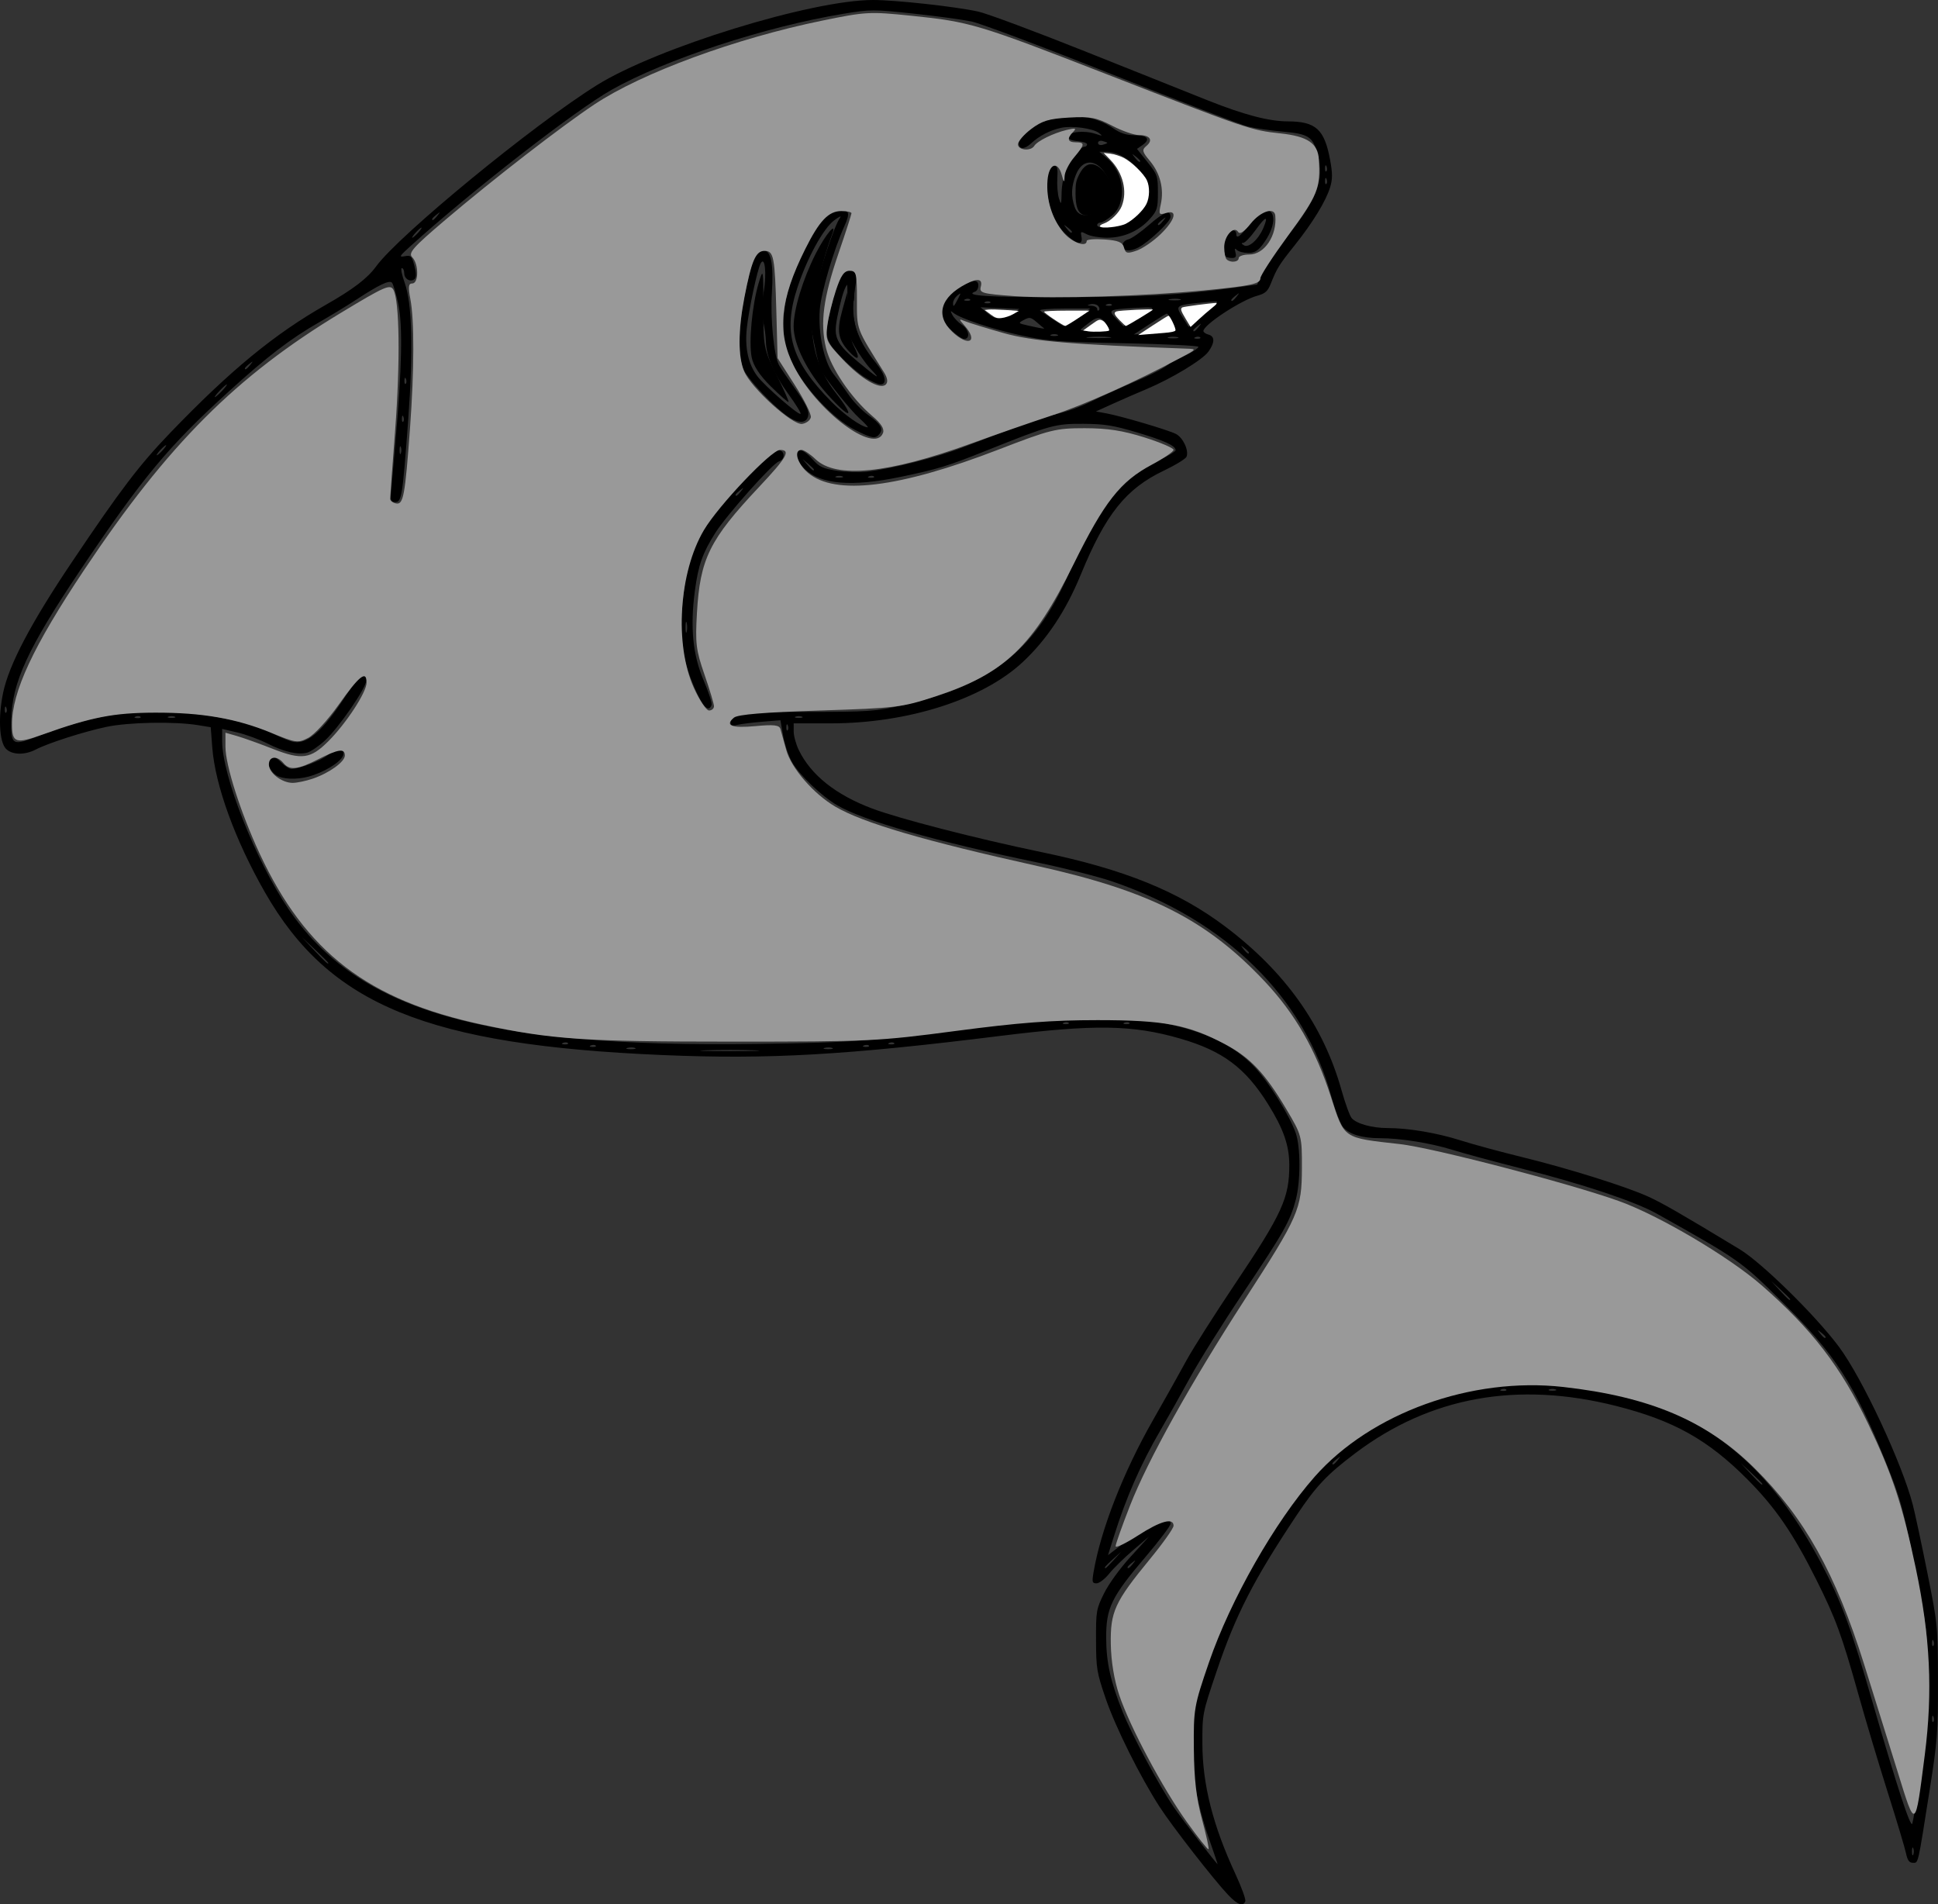 <?xml version="1.0" encoding="UTF-8" standalone="no"?>
<!-- Created with Inkscape (http://www.inkscape.org/) -->

<svg
   xmlns:dc="http://purl.org/dc/elements/1.1/"
   xmlns:cc="http://creativecommons.org/ns#"
   xmlns:rdf="http://www.w3.org/1999/02/22-rdf-syntax-ns#"
   xmlns:svg="http://www.w3.org/2000/svg"
   xmlns="http://www.w3.org/2000/svg"
   xmlns:sodipodi="http://sodipodi.sourceforge.net/DTD/sodipodi-0.dtd"
   xmlns:inkscape="http://www.inkscape.org/namespaces/inkscape"
   width="202.742mm"
   height="199.213mm"
   viewBox="0 0 202.742 199.213"
   version="1.1"
   id="svg8"
   sodipodi:docname="shark.svg"
   inkscape:version="0.92.4 (unknown)">
  <rect x="0" y="0" width="202.742" height="199.213" fill="#333333" stroke="none"/>
  <defs
     id="defs2" />
  <sodipodi:namedview
     id="base"
     pagecolor="#ffffff"
     bordercolor="#666666"
     borderopacity="1.0"
     inkscape:pageopacity="0.0"
     inkscape:pageshadow="2"
     inkscape:zoom="0.24748737"
     inkscape:cx="1412.7399"
     inkscape:cy="-360.85814"
     inkscape:document-units="mm"
     inkscape:current-layer="layer1"
     showgrid="false"
     inkscape:window-width="1920"
     inkscape:window-height="1016"
     inkscape:window-x="0"
     inkscape:window-y="27"
     inkscape:window-maximized="1"
     fit-margin-top="0"
     fit-margin-left="0"
     fit-margin-right="0"
     fit-margin-bottom="0" />
  <g
     inkscape:label="Layer 1"
     inkscape:groupmode="layer"
     id="layer1"
     transform="translate(-5.187,-38.313)">
    <path
       style="fill:#000000;stroke-width:0.265"
       d="m 133.684,236.552 c -1.48,-1.554 -5.861,-7.178 -7.173,-9.208 -2.054,-3.179 -4.625,-8.341 -5.658,-11.363 -0.929,-2.718 -0.996,-3.12 -1.005,-6.088 -0.01,-3.048 0.024,-3.248 0.834,-4.895 0.484,-0.983 1.67,-2.621 2.778,-3.834 l 1.934,-2.117 -1.682,1.44 c -0.925,0.792 -2.046,1.893 -2.492,2.447 -0.445,0.554 -1.038,1.008 -1.318,1.008 -0.451,0 -0.487,-0.127 -0.32,-1.124 0.74,-4.424 3.104,-10.486 6.216,-15.935 1.249,-2.186 2.82,-4.989 3.492,-6.228 0.672,-1.239 2.978,-4.87 5.123,-8.07 4.919,-7.335 5.665,-8.977 5.653,-12.432 -0.007,-2.028 -0.611,-3.754 -2.21,-6.32 -2.375,-3.811 -4.75,-5.587 -9.191,-6.874 -4.998,-1.448 -8.97,-1.509 -18.803,-0.285 -16.21,2.017 -24.283,2.475 -35.346,2.006 -24.621,-1.043 -34.852,-5.224 -41.598,-16.999 -3.13,-5.463 -5.222,-11.213 -5.524,-15.181 l -0.161,-2.114 -1.323,-0.216 c -2.457,-0.401 -7.277,-0.311 -9.596,0.181 -2.385,0.506 -6.075,1.69 -7.401,2.376 -1.169,0.604 -2.521,0.556 -3.125,-0.112 -0.676,-0.747 -0.799,-3.303 -0.281,-5.806 0.609,-2.937 2.882,-7.267 7.153,-13.626 5.175,-7.704 7.108,-10.244 10.4,-13.662 6.261,-6.502 10.845,-10.268 16.211,-13.321 2.872,-1.634 4.345,-2.759 5.268,-4.024 2.395,-3.281 16.446,-14.815 23.092,-18.957 6.291,-3.92 22.458,-8.906 28.879,-8.906 2.392,0 8.686,0.693 11.023,1.214 0.946,0.211 6.066,2.12 11.377,4.243 5.312,2.123 11.006,4.397 12.655,5.054 3.755,1.496 6.355,2.179 8.321,2.185 2.964,0.009 3.858,0.823 4.454,4.057 0.252,1.37 0.253,1.984 0.004,2.816 -0.433,1.444 -1.815,3.709 -3.721,6.096 -1.645,2.061 -1.852,2.393 -2.499,4.019 -0.313,0.788 -0.587,1.03 -1.411,1.252 -1.681,0.453 -5.632,3.043 -5.632,3.692 0,0.13 0.238,0.298 0.529,0.374 0.674,0.176 0.674,0.829 -1.9e-4,1.776 -0.617,0.867 -3.846,2.821 -6.49,3.929 -1.014,0.425 -2.618,1.124 -3.564,1.554 l -1.72,0.781 1.058,0.193 c 1.576,0.287 6.508,1.744 7.312,2.16 0.744,0.385 1.367,1.716 1.113,2.378 -0.084,0.218 -1.157,0.876 -2.384,1.462 -3.965,1.892 -6.082,4.544 -8.678,10.867 -1.563,3.807 -3.564,6.819 -6.104,9.182 -4.173,3.884 -12.005,6.381 -20.032,6.385 l -3.903,0.002 v 0.843 c 0,0.463 0.239,1.336 0.53,1.938 1.268,2.619 3.869,4.692 7.69,6.13 2.835,1.067 10.937,3.152 17.709,4.558 8.657,1.798 14.32,4.092 19.23,7.793 6.254,4.713 10.259,10.35 12.15,17.102 0.387,1.382 0.869,2.704 1.07,2.936 0.505,0.581 2.14,1.033 3.743,1.033 2.185,0 5.191,0.508 7.661,1.295 1.274,0.406 4.161,1.189 6.417,1.742 4.808,1.177 10.819,3.058 13.17,4.122 1.498,0.678 3.492,1.826 9.585,5.516 2.339,1.417 7.955,6.933 10.397,10.211 2.439,3.274 6.594,12.163 7.723,16.519 0.24,0.928 0.928,4.139 1.528,7.136 1.075,5.369 1.091,5.535 1.106,11.27 0.014,5.334 -0.058,6.285 -0.861,11.377 -1.27,8.061 -1.181,7.673 -1.766,7.673 -0.375,0 -0.563,-0.261 -0.716,-0.996 -0.114,-0.548 -0.971,-3.405 -1.904,-6.35 -0.934,-2.945 -2.307,-7.528 -3.052,-10.184 -1.78,-6.346 -2.385,-7.997 -4.438,-12.104 -2.413,-4.829 -4.276,-7.54 -7.204,-10.484 -4.12,-4.142 -7.727,-6.157 -13.74,-7.675 -10.326,-2.608 -19.436,-0.96 -27.253,4.928 -2.997,2.258 -4.128,3.456 -6.193,6.559 -4.467,6.713 -6.332,10.349 -8.319,16.223 -1.513,4.471 -1.514,4.473 -1.506,7.647 0.01,4.237 1.103,8.541 3.459,13.614 0.639,1.376 1.102,2.656 1.03,2.844 -0.226,0.589 -0.799,0.379 -1.779,-0.65 z m -1.982,-5.78 c -1.813,-5.203 -2.398,-10.456 -1.559,-13.998 0.428,-1.807 2.132,-6.882 3.12,-9.291 1.677,-4.09 7.507,-13.17 10.032,-15.622 4.788,-4.652 11.046,-7.702 17.611,-8.581 4.732,-0.634 11.449,0.088 16.611,1.785 7.786,2.56 13.42,7.754 18.181,16.761 2.11,3.991 3.099,6.661 5.346,14.42 2.607,9.007 4.018,13.323 4.195,12.832 0.079,-0.218 0.476,-2.54 0.884,-5.159 0.623,-4 0.74,-5.567 0.734,-9.79 -0.007,-4.816 -0.054,-5.266 -1.122,-10.71 -1.442,-7.353 -1.677,-8.227 -3.274,-12.176 -3.313,-8.192 -5.264,-11.216 -10.758,-16.669 -4.373,-4.34 -4.513,-4.439 -13.194,-9.301 -2.279,-1.276 -7.719,-3.093 -14.104,-4.711 -2.847,-0.721 -6.121,-1.606 -7.276,-1.967 -2.277,-0.711 -5.435,-1.218 -7.61,-1.22 -1.816,-0.002 -3.142,-0.394 -3.797,-1.123 -0.295,-0.328 -0.858,-1.779 -1.252,-3.224 -2.83,-10.393 -10.966,-18.397 -22.858,-22.487 -1.499,-0.515 -5.071,-1.422 -7.938,-2.015 -10.486,-2.168 -18.131,-4.352 -20.895,-5.97 -1.646,-0.964 -3.919,-3.13 -4.724,-4.504 -0.354,-0.605 -0.775,-1.841 -0.935,-2.748 l -0.29,-1.649 -1.884,0.154 c -1.036,0.085 -2.212,0.233 -2.612,0.328 -0.547,0.13 -0.728,0.075 -0.728,-0.222 0,-1.033 0.62,-1.121 7.913,-1.131 6.598,-0.009 7.225,-0.052 10.079,-0.697 9.541,-2.155 14.168,-5.944 17.704,-14.499 2.502,-6.053 5.107,-9.266 8.953,-11.043 1.055,-0.488 1.918,-0.999 1.918,-1.137 0,-0.469 -1.187,-1.013 -4.101,-1.88 -2.41,-0.717 -3.365,-0.868 -5.556,-0.881 -2.926,-0.017 -3.481,0.136 -10.073,2.775 -4.156,1.664 -5.124,1.961 -9.068,2.781 -5.044,1.05 -8.285,0.79 -9.969,-0.798 -0.974,-0.918 -1.236,-1.996 -0.485,-1.996 0.239,0 0.805,0.421 1.257,0.936 0.703,0.801 1.07,0.976 2.542,1.21 0.946,0.15 2.375,0.194 3.175,0.097 2.707,-0.329 7.262,-1.481 9.988,-2.526 1.492,-0.572 3.982,-1.526 5.534,-2.121 1.552,-0.595 3.547,-1.233 4.432,-1.418 0.885,-0.185 2.443,-0.752 3.462,-1.258 1.019,-0.507 3.204,-1.497 4.856,-2.201 1.652,-0.704 3.139,-1.496 3.305,-1.761 0.165,-0.265 0.456,-0.482 0.645,-0.482 0.497,0 2.439,-1.029 2.439,-1.291 0,-0.122 -3.483,-0.291 -7.739,-0.375 -6.914,-0.136 -8.063,-0.223 -10.782,-0.814 -3.027,-0.657 -6.407,-1.783 -7.121,-2.371 -0.315,-0.259 -0.327,-0.22 -0.077,0.25 0.163,0.307 0.6,0.756 0.969,0.998 0.752,0.493 0.915,1.487 0.244,1.487 -0.235,0 -0.898,-0.47 -1.472,-1.044 -0.902,-0.902 -1.033,-1.18 -0.961,-2.043 0.072,-0.873 0.264,-1.125 1.517,-1.999 1.595,-1.112 2.402,-1.278 2.402,-0.493 0,0.279 -0.149,0.56 -0.331,0.625 -1.201,0.429 1.196,0.587 8.885,0.587 8.362,0 12.649,-0.232 18.146,-0.98 l 2.466,-0.336 0.587,-1.326 c 0.323,-0.729 1.178,-2.041 1.901,-2.914 3.797,-4.586 4.613,-6.623 3.806,-9.506 -0.488,-1.743 -0.938,-2.023 -3.626,-2.26 -1.283,-0.113 -2.928,-0.355 -3.655,-0.537 -0.728,-0.182 -7.143,-2.647 -14.256,-5.479 -7.113,-2.831 -13.699,-5.308 -14.634,-5.503 -0.936,-0.196 -3.669,-0.567 -6.074,-0.824 -4.214,-0.452 -4.479,-0.451 -7.326,0.017 -8.154,1.34 -18.627,4.774 -24.258,7.955 -3.822,2.159 -14.608,10.541 -21.029,16.343 -1.183,1.069 -1.248,1.181 -0.613,1.063 0.647,-0.121 0.737,-0.033 1.011,0.987 0.202,0.75 0.214,1.207 0.035,1.386 -0.398,0.398 -1.095,0.023 -1.095,-0.59 0,-0.296 -0.113,-0.537 -0.25,-0.537 -0.138,0 -0.005,0.685 0.294,1.521 0.787,2.2 0.913,7.04 0.372,14.354 -0.591,7.995 -0.685,8.599 -1.345,8.599 -0.397,0 -0.514,-0.162 -0.479,-0.661 0.026,-0.364 0.237,-2.805 0.469,-5.424 0.702,-7.926 0.796,-12.396 0.31,-14.667 -0.232,-1.082 -0.528,-2.074 -0.659,-2.205 -0.285,-0.285 -1.366,0.232 -3.739,1.788 -0.946,0.62 -2.686,1.68 -3.866,2.355 -3.021,1.727 -5.432,3.576 -9.546,7.322 -6.287,5.725 -8.913,8.889 -15.465,18.636 -5.481,8.154 -7.146,11.769 -7.208,15.652 -0.044,2.7 0.081,2.764 3.067,1.587 3.285,-1.296 7.091,-2.231 9.959,-2.447 4.436,-0.335 11.234,0.708 14.109,2.165 0.772,0.391 1.751,0.811 2.175,0.933 1.583,0.454 3.217,-0.946 5.827,-4.991 1.221,-1.892 2.006,-2.432 2.006,-1.379 0,0.766 -2.873,4.939 -4.313,6.265 -0.666,0.614 -1.517,1.192 -1.89,1.286 -0.983,0.247 -2.41,-0.086 -4.162,-0.97 -0.844,-0.426 -2.251,-0.942 -3.125,-1.146 l -1.59,-0.371 v 1.257 c 0,3.625 3.473,12.443 6.906,17.532 7.244,10.74 20.535,14.572 49.124,14.162 10.083,-0.145 11.762,-0.273 23.61,-1.802 8.146,-1.052 13.462,-1.252 17.276,-0.653 5.251,0.826 8.789,2.388 11.126,4.913 1.52,1.642 3.614,5.005 4.266,6.853 0.52,1.475 0.526,5.007 0.011,6.984 -0.577,2.215 -1.27,3.443 -5.492,9.726 -2.096,3.119 -4.592,7.1 -5.547,8.846 -0.955,1.746 -2.361,4.247 -3.125,5.556 -2.057,3.527 -3.596,7.041 -4.886,11.159 l -0.595,1.899 1.619,-1.24 c 3.194,-2.447 4.926,-3.167 4.926,-2.05 0,0.216 -1.196,1.797 -2.658,3.514 -3.531,4.146 -4.091,5.302 -4.079,8.413 0.01,2.596 0.445,4.551 1.726,7.762 0.946,2.371 3.801,7.691 5.347,9.962 0.838,1.231 4.462,5.938 4.584,5.953 0.013,0.002 -0.374,-1.139 -0.86,-2.536 z M 34.328,119.538 c -0.685,-0.276 -1.242,-1.208 -1.038,-1.739 0.209,-0.544 0.577,-0.465 1.328,0.285 0.364,0.364 0.824,0.661 1.022,0.661 0.869,0 3.143,-0.862 3.856,-1.462 0.945,-0.795 1.628,-0.849 1.628,-0.13 0,0.614 -1.445,1.645 -3.142,2.242 -1.269,0.446 -2.754,0.503 -3.654,0.141 z m 43.497,-9.325 c -1.266,-2.964 -1.58,-5.22 -1.232,-8.836 0.346,-3.595 0.833,-5.351 2.042,-7.37 2.008,-3.351 6.874,-8.599 7.973,-8.599 0.708,0 0.754,0.959 0.056,1.18 -0.676,0.214 -5.494,5.635 -6.666,7.499 -1.326,2.109 -1.76,3.346 -2.118,6.037 -0.505,3.796 -0.221,6.692 0.918,9.361 0.528,1.237 0.903,2.397 0.833,2.58 -0.316,0.825 -0.934,0.192 -1.807,-1.852 z m -0.801,-6.747 c -0.067,-0.255 -0.121,-0.046 -0.121,0.463 0,0.509 0.054,0.718 0.121,0.463 0.067,-0.255 0.067,-0.671 0,-0.926 z m 5.672,-13.758 c 0.329,-0.42 0.32,-0.429 -0.1,-0.1 -0.441,0.346 -0.581,0.563 -0.363,0.563 0.055,0 0.263,-0.208 0.463,-0.463 z m 11.944,-6.422 c -2.194,-1.096 -5.227,-4.292 -6.513,-6.862 -0.885,-1.768 -0.968,-2.125 -0.968,-4.169 0,-2.629 0.694,-4.945 2.586,-8.637 1.23,-2.399 2.193,-3.341 3.417,-3.343 0.863,-0.002 0.953,0.387 0.382,1.644 -1.138,2.506 -2.468,7.015 -2.598,8.806 -0.182,2.504 0.46,5.484 1.45,6.731 0.411,0.518 1.128,1.501 1.594,2.184 0.466,0.683 1.374,1.621 2.019,2.084 1.313,0.943 1.619,1.464 1.175,1.999 -0.429,0.517 -0.746,0.463 -2.546,-0.436 z m 0.421,-1.249 c -0.901,-0.814 -3.258,-3.753 -4.013,-5.004 -0.101,-0.168 -0.417,-1.464 -0.702,-2.88 -0.481,-2.389 -0.489,-2.71 -0.122,-4.457 0.604,-2.875 2.231,-7.788 2.858,-8.629 0.163,-0.218 -0.121,-0.085 -0.63,0.297 -1.131,0.847 -2.803,3.892 -3.822,6.96 -1.579,4.751 -0.712,7.7 3.531,12.009 1.367,1.389 3.145,2.644 3.798,2.682 0.11,0.006 -0.294,-0.434 -0.897,-0.979 z m -7.24,-0.023 c -1.529,-0.952 -4.547,-4.151 -4.924,-5.222 -0.558,-1.582 -0.399,-5.087 0.388,-8.545 0.719,-3.158 0.994,-3.741 1.765,-3.741 0.794,0 1.08,1.409 0.888,4.379 -0.175,2.714 0.205,6.616 0.744,7.623 0.148,0.276 0.917,1.405 1.709,2.509 1.007,1.403 1.416,2.209 1.361,2.678 -0.1,0.854 -0.866,0.981 -1.93,0.319 z m -0.159,-2.479 c -1.5,-2.053 -2.327,-3.988 -2.352,-5.503 -0.008,-0.509 -0.136,-1.45 -0.284,-2.091 -0.191,-0.826 -0.176,-1.714 0.049,-3.054 0.331,-1.971 0.142,-3.831 -0.308,-3.028 -0.351,0.627 -1.259,4.892 -1.459,6.85 -0.207,2.027 0.172,3.72 1.109,4.959 0.789,1.043 4.329,4.126 4.52,3.935 0.075,-0.075 -0.499,-1.005 -1.275,-2.068 z m 7.965,-1.768 c -0.655,-0.414 -1.816,-1.417 -2.58,-2.228 -1.655,-1.758 -1.695,-2.085 -0.729,-5.894 0.753,-2.969 1.098,-3.496 1.977,-3.026 0.534,0.286 0.564,0.425 0.362,1.679 -0.55,3.412 -0.05,5.236 2.199,8.027 0.978,1.214 1.17,2.207 0.425,2.199 -0.255,-0.003 -0.999,-0.344 -1.654,-0.758 z m 0.61,-0.891 c -0.449,-0.473 -1.201,-1.548 -1.669,-2.389 -0.834,-1.496 -0.85,-1.588 -0.75,-4.284 0.056,-1.515 0.014,-2.613 -0.093,-2.439 -0.107,0.173 -0.458,1.403 -0.778,2.732 -0.737,3.055 -0.577,3.511 1.989,5.656 2.122,1.774 2.498,1.983 1.302,0.724 z m 37.138,-11.752 c -0.27,-0.27 -0.21,-1.648 0.098,-2.222 0.333,-0.621 1.049,-0.678 1.049,-0.083 0,0.598 0.603,0.076 1.623,-1.406 0.548,-0.796 0.971,-1.14 1.404,-1.14 1.234,0 1.093,1.837 -0.28,3.637 -0.504,0.66 -0.857,0.861 -1.516,0.861 -0.473,0 -0.996,-0.136 -1.162,-0.303 -0.227,-0.227 -0.266,-0.161 -0.154,0.265 0.114,0.437 0.03,0.567 -0.368,0.567 -0.284,0 -0.595,-0.079 -0.692,-0.176 z m 3.974,-2.961 c 0.575,-1.351 0.254,-1.266 -0.81,0.216 -0.527,0.734 -1.107,1.336 -1.29,1.338 -0.223,0.003 -0.203,0.085 0.062,0.252 0.505,0.319 1.514,-0.576 2.038,-1.806 z m -14.734,1.843 c 0,-0.302 0.242,-0.561 0.612,-0.654 0.337,-0.085 1.296,-0.752 2.132,-1.484 1.595,-1.396 2.283,-1.652 2.283,-0.852 0,0.47 -2.223,2.578 -3.356,3.182 -0.895,0.477 -1.671,0.388 -1.671,-0.192 z m 4.267,-2.608 c 0.329,-0.42 0.32,-0.429 -0.1,-0.1 -0.255,0.2 -0.463,0.408 -0.463,0.463 0,0.218 0.217,0.078 0.563,-0.363 z m -10.342,1.267 c -1.272,-1.272 -1.926,-3.252 -1.81,-5.483 0.069,-1.336 0.15,-1.539 0.609,-1.539 0.468,0 0.521,0.152 0.456,1.323 -0.041,0.728 0.039,1.68 0.176,2.117 0.225,0.717 0.252,0.653 0.278,-0.661 0.016,-0.804 0.249,-1.929 0.52,-2.514 0.522,-1.124 1.467,-2.249 1.888,-2.249 0.14,0 0.254,-0.112 0.254,-0.249 0,-0.137 -0.446,-0.286 -0.992,-0.331 -0.669,-0.055 -0.992,-0.211 -0.992,-0.479 0,-0.505 1.702,-0.674 2.869,-0.286 0.741,0.247 0.781,0.236 0.352,-0.093 -0.624,-0.479 -2.82,-0.78 -3.938,-0.539 -1.175,0.253 -2.313,0.842 -3.164,1.638 -0.69,0.645 -1.278,0.635 -1.278,-0.023 0,-0.629 1.781,-2.051 3.046,-2.432 2.48,-0.746 4.951,-0.435 6.82,0.861 0.76,0.527 1.379,0.728 2.25,0.734 1.357,0.008 1.689,0.421 0.827,1.025 l -0.579,0.405 1.094,1.374 c 1.041,1.308 1.094,1.461 1.094,3.182 0,1.638 -0.076,1.895 -0.805,2.726 -1.129,1.286 -2.756,2.012 -4.504,2.01 -0.791,-8e-4 -1.745,-0.162 -2.121,-0.358 -0.65,-0.339 -0.678,-0.326 -0.564,0.266 0.184,0.963 -0.578,0.781 -1.784,-0.425 z m 0.783,-0.11 c 0,-0.055 -0.208,-0.263 -0.463,-0.463 -0.42,-0.329 -0.429,-0.32 -0.1,0.1 0.346,0.441 0.563,0.581 0.563,0.363 z m 5.37,-0.787 c 0.471,-0.197 1.241,-0.796 1.711,-1.332 0.691,-0.787 0.856,-1.202 0.856,-2.155 0,-0.992 -0.158,-1.356 -0.992,-2.28 -1.055,-1.169 -2.256,-1.812 -3.385,-1.812 h -0.69 l 0.795,0.669 c 1.85,1.557 2.125,4.675 0.53,6.012 -0.477,0.4 -1.021,0.728 -1.209,0.728 -0.187,0 -0.341,0.119 -0.341,0.265 0,0.383 1.726,0.325 2.725,-0.093 z m -2.47,-1.452 c 1.224,-0.656 1.516,-1.603 0.951,-3.083 -0.854,-2.236 -2.655,-2.583 -3.425,-0.661 -0.499,1.248 -0.539,2.241 -0.136,3.397 0.347,0.995 1.191,1.107 2.61,0.346 z m 4.243,-5.169 c 0,-0.055 -0.208,-0.263 -0.463,-0.463 -0.42,-0.329 -0.429,-0.32 -0.1,0.1 0.346,0.441 0.563,0.581 0.563,0.363 z m -3.44,-1.884 c 0,-0.039 -0.218,-0.128 -0.485,-0.197 -0.276,-0.072 -0.485,0.013 -0.485,0.197 0,0.184 0.21,0.269 0.485,0.197 0.267,-0.07 0.485,-0.159 0.485,-0.197 z M 205.341,231.657 c -0.073,-0.182 -0.133,-0.033 -0.133,0.331 0,0.364 0.06,0.513 0.133,0.331 0.073,-0.182 0.073,-0.48 0,-0.661 z m 2.122,-13.742 c -0.085,-0.211 -0.147,-0.148 -0.16,0.16 -0.011,0.279 0.051,0.435 0.139,0.347 0.088,-0.088 0.097,-0.316 0.021,-0.507 z m 0,-7.938 c -0.085,-0.211 -0.147,-0.148 -0.16,0.16 -0.011,0.279 0.051,0.435 0.139,0.347 0.088,-0.088 0.097,-0.316 0.021,-0.507 z m -85.757,-8.483 0.777,-0.86 -0.86,0.777 c -0.802,0.724 -0.982,0.943 -0.777,0.943 0.045,0 0.432,-0.387 0.86,-0.86 z m 2.001,0.397 c 0.329,-0.42 0.32,-0.429 -0.1,-0.1 -0.255,0.2 -0.463,0.408 -0.463,0.463 0,0.218 0.217,0.078 0.563,-0.363 z m 65.848,-8.347 c 0,-0.043 -0.506,-0.549 -1.124,-1.124 l -1.124,-1.046 1.046,1.124 c 0.973,1.046 1.203,1.246 1.203,1.046 z m -44.416,-2.501 c 0.329,-0.42 0.32,-0.429 -0.1,-0.1 -0.255,0.2 -0.463,0.408 -0.463,0.463 0,0.218 0.217,0.078 0.563,-0.363 z m 17.622,-7.37 c -0.088,-0.088 -0.316,-0.097 -0.507,-0.021 -0.211,0.085 -0.148,0.147 0.16,0.16 0.279,0.011 0.435,-0.051 0.347,-0.139 z m 5.165,-0.015 c -0.182,-0.073 -0.48,-0.073 -0.661,0 -0.182,0.073 -0.033,0.133 0.331,0.133 0.364,0 0.513,-0.06 0.331,-0.133 z m 28.244,-5.481 c 0,-0.055 -0.208,-0.263 -0.463,-0.463 -0.42,-0.329 -0.429,-0.32 -0.1,0.1 0.346,0.441 0.563,0.581 0.563,0.363 z m -3.704,-3.949 c 0,-0.044 -0.446,-0.491 -0.992,-0.992 l -0.992,-0.912 0.912,0.992 c 0.849,0.924 1.073,1.114 1.073,0.912 z M 84.066,148.183 c -1.339,-0.048 -3.601,-0.048 -5.027,-5.2e-4 -1.426,0.048 -0.331,0.087 2.434,0.087 2.765,2.6e-4 3.932,-0.039 2.593,-0.087 z m -12.444,-0.241 c -0.179,-0.072 -0.536,-0.077 -0.794,-0.01 -0.257,0.067 -0.111,0.126 0.326,0.132 0.437,0.005 0.647,-0.05 0.468,-0.122 z m 20.638,0 c -0.179,-0.072 -0.536,-0.077 -0.794,-0.01 -0.257,0.067 -0.111,0.126 0.326,0.132 0.437,0.005 0.647,-0.05 0.468,-0.122 z M 67.51,147.691 c -0.088,-0.088 -0.316,-0.097 -0.507,-0.021 -0.211,0.085 -0.148,0.147 0.16,0.16 0.279,0.011 0.435,-0.051 0.347,-0.139 z m 28.575,0 c -0.088,-0.088 -0.316,-0.097 -0.507,-0.021 -0.211,0.085 -0.148,0.147 0.16,0.16 0.279,0.011 0.435,-0.051 0.347,-0.139 z m -31.485,-0.265 c -0.088,-0.088 -0.316,-0.097 -0.507,-0.021 -0.211,0.085 -0.148,0.147 0.16,0.16 0.279,0.011 0.435,-0.051 0.347,-0.139 z m 34.131,0 c -0.088,-0.088 -0.316,-0.097 -0.507,-0.021 -0.211,0.085 -0.148,0.147 0.16,0.16 0.279,0.011 0.435,-0.051 0.347,-0.139 z m 18.256,-2.117 c -0.088,-0.088 -0.316,-0.097 -0.507,-0.021 -0.211,0.085 -0.148,0.147 0.16,0.16 0.279,0.011 0.435,-0.051 0.347,-0.139 z m 6.35,0 c -0.088,-0.088 -0.316,-0.097 -0.507,-0.021 -0.211,0.085 -0.148,0.147 0.16,0.16 0.279,0.011 0.435,-0.051 0.347,-0.139 z m -83.801,-6.266 c 0,-0.042 -0.625,-0.667 -1.389,-1.389 l -1.389,-1.313 1.313,1.389 c 1.22,1.291 1.465,1.51 1.465,1.313 z m 96.308,-1.082 c 0,-0.055 -0.208,-0.263 -0.463,-0.463 -0.42,-0.329 -0.429,-0.32 -0.1,0.1 0.346,0.441 0.563,0.581 0.563,0.363 z M 87.607,114.199 c -0.084,-0.211 -0.147,-0.148 -0.16,0.16 -0.011,0.279 0.051,0.435 0.139,0.347 0.088,-0.088 0.097,-0.316 0.021,-0.507 z M 19.885,113.295 c -0.088,-0.088 -0.316,-0.097 -0.507,-0.021 -0.211,0.085 -0.148,0.147 0.16,0.16 0.279,0.011 0.435,-0.051 0.347,-0.139 z m 3.577,-0.015 c -0.182,-0.073 -0.48,-0.073 -0.661,0 -0.182,0.073 -0.033,0.133 0.331,0.133 0.364,0 0.513,-0.06 0.331,-0.133 z m 65.617,0 c -0.182,-0.073 -0.48,-0.073 -0.661,0 -0.182,0.073 -0.033,0.133 0.331,0.133 0.364,0 0.513,-0.06 0.331,-0.133 z M 5.85,112.347 c -0.084,-0.211 -0.147,-0.148 -0.16,0.16 -0.011,0.279 0.051,0.435 0.139,0.347 0.088,-0.088 0.097,-0.316 0.021,-0.507 z m 87.462,-24.203 c -0.182,-0.073 -0.48,-0.073 -0.661,0 -0.182,0.073 -0.033,0.133 0.331,0.133 0.364,0 0.513,-0.06 0.331,-0.133 z m 3.302,0.015 c -0.088,-0.088 -0.316,-0.097 -0.507,-0.021 -0.211,0.085 -0.148,0.147 0.16,0.16 0.279,0.011 0.435,-0.051 0.347,-0.139 z m -6.278,-0.725 c 0,-0.05 -0.268,-0.318 -0.595,-0.595 l -0.595,-0.504 0.504,0.595 c 0.474,0.559 0.687,0.716 0.687,0.504 z m -68.13,-2.025 c 0.263,-0.291 0.419,-0.529 0.347,-0.529 -0.073,0 -0.348,0.238 -0.611,0.529 -0.263,0.291 -0.419,0.529 -0.347,0.529 0.073,0 0.348,-0.238 0.611,-0.529 z m 24.914,-0.331 c -0.073,-0.182 -0.133,-0.033 -0.133,0.331 0,0.364 0.06,0.513 0.133,0.331 0.073,-0.182 0.073,-0.48 0,-0.661 z m 0.27,-3.158 c -0.084,-0.211 -0.147,-0.148 -0.16,0.16 -0.011,0.279 0.051,0.435 0.139,0.347 0.088,-0.088 0.097,-0.316 0.021,-0.507 z m -18.966,-2.729 c 0.342,-0.364 0.562,-0.661 0.489,-0.661 -0.073,0 -0.412,0.298 -0.754,0.661 -0.342,0.364 -0.562,0.661 -0.489,0.661 0.073,0 0.412,-0.298 0.754,-0.661 z m 19.231,-1.24 c -0.084,-0.211 -0.147,-0.148 -0.16,0.16 -0.011,0.279 0.051,0.435 0.139,0.347 0.088,-0.088 0.097,-0.316 0.021,-0.507 z M 31.368,76.479 c 0.329,-0.42 0.32,-0.429 -0.1,-0.1 -0.255,0.2 -0.463,0.408 -0.463,0.463 0,0.218 0.217,0.078 0.563,-0.363 z m 89.865,-2.904 c -0.542,-0.057 -1.494,-0.058 -2.117,-0.002 -0.622,0.056 -0.179,0.102 0.985,0.103 1.164,0.001 1.673,-0.045 1.131,-0.102 z m 7.137,0.01 c -0.255,-0.067 -0.671,-0.067 -0.926,0 -0.255,0.067 -0.046,0.121 0.463,0.121 0.509,0 0.718,-0.054 0.463,-0.121 z m 2.376,0.022 c -0.088,-0.088 -0.316,-0.097 -0.507,-0.021 -0.211,0.085 -0.148,0.147 0.16,0.16 0.279,0.011 0.435,-0.051 0.347,-0.139 z m -14.943,-0.28 c -0.182,-0.073 -0.48,-0.073 -0.661,0 -0.182,0.073 -0.033,0.133 0.331,0.133 0.364,0 0.513,-0.06 0.331,-0.133 z m 12.261,-0.422 c 0.148,-0.148 -0.599,-1.784 -0.816,-1.784 -0.064,0 -0.865,0.49 -1.779,1.088 l -1.663,1.088 2.055,-0.122 c 1.13,-0.067 2.121,-0.189 2.202,-0.27 z m -7.012,-0.417 c -0.547,-1.022 -0.956,-1.144 -1.772,-0.53 -0.421,0.317 -0.878,0.674 -1.016,0.795 -0.138,0.121 0.491,0.219 1.398,0.219 1.517,0 1.629,-0.039 1.39,-0.485 z m 9.535,0.022 c 0.329,-0.42 0.32,-0.429 -0.1,-0.1 -0.255,0.2 -0.463,0.408 -0.463,0.463 0,0.218 0.217,0.078 0.563,-0.363 z m -16.195,0.132 c -0.061,-0.036 -0.408,-0.325 -0.772,-0.642 -0.587,-0.511 -0.735,-0.536 -1.313,-0.225 -0.645,0.347 -0.639,0.354 0.529,0.614 1.274,0.284 1.73,0.358 1.556,0.253 z m 3.498,-1.124 1.346,-0.926 h -2.72 c -1.496,0 -2.631,0.089 -2.522,0.198 0.189,0.19 2.325,1.601 2.476,1.637 0.04,0.009 0.678,-0.4 1.419,-0.909 z m 7.705,-0.795 c 0.374,-0.254 0.063,-0.294 -1.587,-0.204 -2.862,0.156 -2.944,0.202 -2.048,1.137 l 0.751,0.783 1.21,-0.7 c 0.665,-0.385 1.419,-0.842 1.675,-1.016 z m 6.546,-0.499 c 0.642,-0.434 0.607,-0.442 -1.191,-0.266 -2.789,0.273 -2.834,0.306 -2.059,1.524 l 0.651,1.023 0.969,-0.917 c 0.533,-0.505 1.266,-1.118 1.63,-1.364 z m -21.139,0.919 0.834,-0.507 -2.035,-0.088 -2.035,-0.088 0.693,0.595 c 0.848,0.728 1.456,0.749 2.543,0.088 z m 9.045,-0.845 c -0.157,-0.157 -0.506,-0.228 -0.776,-0.159 -0.404,0.104 -0.386,0.132 0.104,0.157 0.327,0.017 0.595,0.17 0.595,0.339 0,0.17 0.081,0.227 0.181,0.128 0.1,-0.099 0.053,-0.309 -0.104,-0.466 z m -14.621,-0.764 c 0.314,-0.605 0.306,-0.63 -0.096,-0.298 -0.242,0.2 -0.44,0.547 -0.44,0.772 0,0.48 0.076,0.414 0.537,-0.473 z m 16.06,0.634 c -0.088,-0.088 -0.316,-0.097 -0.507,-0.021 -0.211,0.085 -0.148,0.147 0.16,0.16 0.279,0.011 0.435,-0.051 0.347,-0.139 z m -12.7,-0.265 c -0.088,-0.088 -0.316,-0.097 -0.507,-0.021 -0.211,0.085 -0.148,0.147 0.16,0.16 0.279,0.011 0.435,-0.051 0.347,-0.139 z m -2.117,-0.265 c -0.088,-0.088 -0.316,-0.097 -0.507,-0.021 -0.211,0.085 -0.148,0.147 0.16,0.16 0.279,0.011 0.435,-0.051 0.347,-0.139 z m 21.969,-0.022 c -0.253,-0.066 -0.729,-0.069 -1.058,-0.005 -0.329,0.063 -0.122,0.117 0.46,0.12 0.582,0.003 0.851,-0.049 0.598,-0.115 z m 5.918,-0.281 c 0.329,-0.42 0.32,-0.429 -0.1,-0.1 -0.255,0.2 -0.463,0.408 -0.463,0.463 0,0.218 0.217,0.078 0.563,-0.363 z m -85.626,-6.681 c 0.263,-0.291 0.419,-0.529 0.347,-0.529 -0.073,0 -0.348,0.238 -0.611,0.529 -0.263,0.291 -0.419,0.529 -0.347,0.529 0.073,0 0.348,-0.238 0.611,-0.529 z m 2.018,-1.786 c 0.329,-0.42 0.32,-0.429 -0.1,-0.1 -0.441,0.346 -0.581,0.563 -0.363,0.563 0.055,0 0.263,-0.208 0.463,-0.463 z m 93.016,-3.82 c -0.085,-0.211 -0.147,-0.148 -0.16,0.16 -0.011,0.279 0.051,0.435 0.139,0.347 0.088,-0.088 0.097,-0.316 0.021,-0.507 z m 0,-1.323 c -0.085,-0.211 -0.147,-0.148 -0.16,0.16 -0.011,0.279 0.051,0.435 0.139,0.347 0.088,-0.088 0.097,-0.316 0.021,-0.507 z"
       id="path170"
       inkscape:connector-curvature="0"
       sodipodi:nodetypes="ccsccccccscscsccssssccccscsssccssccccccsccscccccsccccsccsccscscscscccccccscsccssscscccccccscscccccccscccsccccscsscccsccscssssccsccsccccscsssccccscccscsccccsscssscsccccsscsscsscccssccssccscccccssscscccsccsccscccccccccsscscccscscssscccsscsccsccccsccsscccscccssccscccccsssccccccccccccccccsccccccccccscccscscsscsccccccccsccscsccsccccscccssscscccsscscccsscccccccccccccscscscssccccccccccccscscssscsccccccccccccsscccsccscccsccsccccccccsscscssscccscccccccccccccccccccccccccccccccccccccccccccccscccssccsscccccccccccssccsscccccccssccccccscccscscsccsccccccccscsccccccccscccccccccscccccccsscsscccscccscccsccccccccccscccccccccccccccccccscccccsccccsccccccccccccccccccccccccscsssssccscccccccccccc" />
    <path
       style="fill:#999999;fill-opacity:1;fill-rule:evenodd;stroke-width:1.429"
       d="m 488.223,863.977 c -9.673,-13.463 -22.617,-37.75 -26.842,-50.362 -1.966,-5.869 -3.178,-13.228 -3.294,-20 -0.219,-12.824 1.555,-16.686 15.405,-33.538 5.151,-6.267 9.365,-12.214 9.365,-13.214 0,-3.31 -5.155,-1.894 -14.064,3.864 -4.836,3.126 -8.793,5.006 -8.793,4.178 0,-0.828 2.562,-8.046 5.693,-16.04 7.044,-17.984 23.806,-48.089 45.163,-81.113 21.457,-33.179 22.62,-35.847 22.673,-52.023 0.042,-12.695 -0.05,-13.044 -6.208,-23.409 -8.357,-14.067 -14.212,-20.27 -24.08,-25.514 -14.555,-7.734 -24.05,-9.53 -50.383,-9.533 -17.982,-10e-4 -31.193,1.004 -55.714,4.241 -30.992,4.092 -34.164,4.244 -88.571,4.244 -58.655,0 -71.265,-0.856 -98.564,-6.693 -45.113,-9.645 -69.747,-28.549 -87.894,-67.445 -7.51,-16.097 -13.542,-34.924 -13.542,-42.265 v -5.541 l 4.537,1.301 c 2.495,0.716 8.874,3.003 14.176,5.083 11.412,4.477 14.904,3.99 21.956,-3.062 7.056,-7.056 15.045,-19.323 15.045,-23.1 0,-5.027 -2.881,-2.723 -11.151,8.919 -4.169,5.868 -9.519,11.673 -11.889,12.898 -4.089,2.114 -4.834,2.013 -14.563,-1.976 -13.94,-5.715 -27.283,-8.03 -45.968,-7.976 -16.312,0.048 -24.997,1.735 -44.167,8.581 -10.717,3.827 -12.196,3.37 -12.24,-3.782 -0.078,-12.928 8.349,-30.991 28.598,-61.305 33.062,-49.493 59.925,-76.371 101.309,-101.367 17.268,-10.43 19.36,-11.35 20.648,-9.081 2.442,4.302 2.749,28.501 0.703,55.382 -1.077,14.143 -1.966,26.348 -1.976,27.123 -0.01,0.775 1.044,1.614 2.342,1.864 2.884,0.555 3.54,-2.983 5.501,-29.701 1.689,-23.004 1.737,-42.734 0.124,-51.071 -0.919,-4.752 -0.751,-6.071 0.776,-6.071 2.586,0 2.57,-7.749 -0.022,-10.341 -1.679,-1.679 0.27,-3.88 13.053,-14.745 18.979,-16.132 45.808,-36.912 58.849,-45.581 18.771,-12.479 55.839,-26.104 90.071,-33.107 17.126,-3.503 18.559,-3.581 35,-1.902 23.251,2.375 26.38,3.311 77.111,23.061 55.824,21.733 57.021,22.14 68.635,23.384 10.75,1.151 14.827,3.915 15.195,10.301 0.658,11.427 -0.367,13.946 -12.341,30.319 -5.908,8.079 -10.742,15.52 -10.742,16.536 0,2.232 -3.543,3.003 -22.143,4.818 -23.164,2.26 -59.499,3.365 -74.755,2.273 -12.993,-0.93 -14.129,-1.244 -13.479,-3.731 0.808,-3.09 -1.196,-3.473 -5.789,-1.108 -10.104,5.204 -12.23,12.432 -5.542,18.84 6.361,6.094 10.562,4.078 4.922,-2.362 -2.404,-2.745 -2.39,-2.81 0.357,-1.689 1.571,0.641 8.321,2.715 15,4.607 11.389,3.228 27.033,4.563 72.143,6.157 4.225,0.149 4.194,0.2 -2.143,3.588 -17.926,9.584 -37.9,18.54 -50.714,22.741 -7.857,2.575 -22.321,7.6 -32.143,11.166 -32.648,11.854 -53.229,13.915 -61.342,6.143 -2.098,-2.01 -4.583,-3.655 -5.522,-3.655 -3.25,0 -1.69,5.475 2.585,9.072 10.751,9.046 35.904,5.956 75.301,-9.253 20.381,-7.868 22.492,-8.391 33.855,-8.391 9.014,0 15.065,0.931 23.621,3.634 6.326,1.998 11.502,4.211 11.502,4.916 0,0.705 -3.903,3.363 -8.673,5.905 -12.317,6.565 -18.646,14.622 -30.723,39.11 -16.115,32.676 -27.294,43.365 -54.766,52.365 -13.087,4.288 -15.105,4.532 -45.453,5.509 -21.997,0.708 -32.42,1.572 -33.913,2.81 -3.764,3.124 -0.937,4.231 8.543,3.346 7.184,-0.671 9.332,-0.423 9.789,1.13 0.321,1.094 1.345,4.784 2.275,8.2 1.972,7.244 10.736,17.388 19.419,22.477 10.961,6.423 35.005,13.482 79.907,23.456 44.289,9.839 66.75,21.249 89.561,45.497 12.043,12.801 20.126,26.885 26.161,45.581 5.395,16.714 4.536,16.124 27.159,18.651 12.972,1.449 66.612,15.389 86.429,22.461 15.818,5.645 43.419,21.927 56.467,33.31 19.85,17.318 31.355,32.295 42.124,54.839 9.503,19.893 13.467,31.931 18.705,56.803 5.708,27.104 6.749,48.633 3.559,73.644 -3.812,29.885 -3.605,29.752 -10.672,6.9 -3.373,-10.906 -9.357,-30.095 -13.299,-42.643 -11.304,-35.983 -23.521,-57.841 -43.237,-77.357 -18.874,-18.683 -41.347,-28.229 -75.504,-32.072 -36.245,-4.079 -75.913,10.237 -98.142,35.419 -15.697,17.781 -33.23,48.569 -41.718,73.253 -5.915,17.203 -6.134,18.459 -5.984,34.286 0.113,11.92 0.996,19.532 3.216,27.736 1.683,6.219 2.842,11.525 2.577,11.791 -0.266,0.266 -4.064,-4.501 -8.441,-10.593 z M 143.001,451.968 c 6.553,-2.223 12.713,-6.663 12.713,-9.164 0,-2.913 -2.571,-2.541 -10.599,1.532 -8.095,4.107 -11.191,4.429 -13.686,1.423 -2.506,-3.019 -5.714,-2.663 -5.714,0.633 0,3.293 5.109,7.224 9.39,7.224 1.672,0 5.226,-0.741 7.896,-1.647 z m 158.427,-28.603 c 0,-0.923 -1.687,-6.548 -3.748,-12.5 -3.35,-9.674 -3.665,-12.261 -2.968,-24.393 1.224,-21.315 4.954,-28.868 24.525,-49.673 11.012,-11.706 12.656,-14.613 8.264,-14.613 -3.443,0 -24.323,21.99 -30.027,31.624 -9.889,16.702 -11.707,45.195 -3.976,62.304 2.219,4.911 4.911,8.929 5.982,8.929 1.071,0 1.948,-0.755 1.948,-1.678 z m 66.718,-107.847 c 0.632,-1.646 -0.693,-3.743 -4.286,-6.786 -8.195,-6.94 -16.309,-18.887 -18.211,-26.812 -2.373,-9.892 -1.067,-19.744 4.95,-37.355 2.812,-8.231 5.114,-15.348 5.114,-15.815 0,-0.467 -1.817,-0.849 -4.037,-0.849 -5.015,0 -8.636,3.82 -14.219,15 -9.981,19.988 -11.242,32.687 -4.572,46.037 8.85,17.711 31.974,35.143 35.26,26.581 z m -28.475,-6.226 c 0.228,-1.199 -2.633,-6.944 -6.358,-12.766 l -6.773,-10.586 -0.476,-17.949 c -0.588,-22.157 -1.016,-24.377 -4.698,-24.377 -3.444,0 -5.127,3.9 -7.914,18.34 -2.541,13.167 -2.576,23.286 -0.102,29.206 2.728,6.526 19.015,21.299 22.872,20.746 1.669,-0.239 3.221,-1.416 3.449,-2.615 z m 28.879,-17.735 c -11.083,-17.68 -10.693,-16.636 -10.693,-28.657 0,-10.476 -0.238,-11.429 -2.857,-11.429 -2.188,0 -3.455,1.804 -5.413,7.707 -1.406,4.239 -2.932,10.449 -3.391,13.801 -0.788,5.751 -0.46,6.495 5.822,13.212 7.41,7.922 15.007,12.397 17.246,10.158 0.924,-0.924 0.679,-2.569 -0.714,-4.792 z m 140.021,-45.086 c 0,-0.786 1.885,-1.429 4.188,-1.429 5.996,0 10.988,-7.471 10.262,-15.357 -0.322,-3.496 -5.819,-1.708 -9.699,3.155 -2.544,3.188 -4.3,4.361 -4.952,3.306 -1.642,-2.657 -5.513,1.539 -5.513,5.976 0,2.13 0.429,4.301 0.952,4.825 1.461,1.461 4.762,1.131 4.762,-0.476 z m -30.832,-9.453 c 5.822,-5.654 6.89,-9.873 2.115,-8.358 -2.73,0.866 -2.914,0.552 -2.029,-3.475 1.328,-6.048 -0.255,-12.271 -4.364,-17.154 -2.986,-3.549 -3.16,-4.317 -1.323,-5.842 2.785,-2.311 1.418,-4.289 -2.964,-4.289 -1.932,0 -6.725,-1.679 -10.65,-3.732 -6.138,-3.209 -8.505,-3.654 -16.917,-3.179 -7.984,0.451 -10.736,1.281 -14.98,4.519 -2.86,2.181 -5.199,4.897 -5.199,6.036 0,2.34 5.072,2.837 6.435,0.631 1.193,-1.93 7.577,-5.069 12.851,-6.319 3.457,-0.819 3.94,-0.665 2.5,0.8 -2.583,2.626 -2.198,4.101 1.071,4.101 3.704,0 3.603,0.844 -0.714,5.975 -1.964,2.334 -3.636,5.642 -3.714,7.349 -0.129,2.821 -0.233,2.778 -1.136,-0.467 -1.601,-5.754 -5.08,-4.428 -5.621,2.143 -0.612,7.438 1.781,15.22 6.35,20.65 3.289,3.908 9.122,6.006 9.12,3.279 -4.8e-4,-0.589 3.154,-0.853 7.01,-0.585 5.434,0.377 7.17,1.094 7.718,3.189 0.613,2.345 1.278,2.504 5.016,1.201 2.37,-0.826 6.612,-3.738 9.426,-6.472 z"
       id="path402"
       inkscape:connector-curvature="0"
       transform="scale(0.265)" />
    <path
       style="fill:#000000;fill-opacity:1;fill-rule:evenodd;stroke-width:1.429"
       d="m 323.855,297.093 c -4.388,-4.326 -6.937,-8.223 -7.563,-11.562 -1.154,-6.154 0.211,-20.567 2.761,-29.144 1.827,-6.144 1.886,-5.839 1.875,9.664 -0.011,15.529 0.143,16.319 5.149,26.405 2.838,5.718 4.989,10.569 4.779,10.779 -0.21,0.21 -3.36,-2.554 -7,-6.143 z"
       id="path404"
       inkscape:connector-curvature="0"
       transform="scale(0.265)" />
    <path
       style="fill:#000000;fill-opacity:1;fill-rule:evenodd;stroke-width:1.429"
       d="m 346.349,300.401 c -7.985,-8.843 -13.459,-19.761 -13.478,-26.884 -0.018,-6.691 3.593,-18.635 8.686,-28.727 3.975,-7.875 8.733,-13.402 6.441,-7.481 C 344.517,246.304 340,264.842 340,270.133 c 0,12.154 2.827,20.925 9.526,29.553 7.979,10.277 5.883,10.748 -3.177,0.714 z"
       id="path406"
       inkscape:connector-curvature="0"
       transform="scale(0.265)" />
    <path
       style="fill:#000000;fill-opacity:1;fill-rule:evenodd;stroke-width:1.429"
       d="m 354.694,283.252 c -4.297,-4.695 -4.853,-8.077 -2.641,-16.066 l 1.978,-7.143 0.128,8.285 c 0.07,4.557 1.139,10.242 2.376,12.633 2.821,5.454 1.995,6.482 -1.84,2.291 z"
       id="path408"
       inkscape:connector-curvature="0"
       transform="scale(0.265)" />
    <path
       style="fill:#000000;fill-opacity:1;fill-rule:evenodd;stroke-width:1.429"
       d="m 360.073,284.215 c -2.93,-4.621 -4.305,-8.537 -4.195,-11.951 l 0.164,-5.077 1.028,5.287 c 0.565,2.908 2.79,7.949 4.943,11.203 2.153,3.254 3.578,6.252 3.167,6.664 -0.411,0.411 -2.71,-2.345 -5.107,-6.125 z"
       id="path410"
       inkscape:connector-curvature="0"
       transform="scale(0.265)" />
    <path
       style="fill:#000000;fill-opacity:1;fill-rule:evenodd;stroke-width:1.429"
       d="m 352.141,284.854 c -4.83,-5.347 -5.256,-6.46 -4.505,-11.786 2.526,-17.921 9.779,-28.939 9.279,-14.096 -0.176,5.216 -0.362,5.711 -0.805,2.143 -0.903,-7.273 -2.826,-5.488 -5.173,4.801 -2.515,11.027 -2.203,12.363 4.558,19.485 2.797,2.946 4.387,5.357 3.533,5.357 -0.854,0 -3.953,-2.657 -6.887,-5.904 z"
       id="path412"
       inkscape:connector-curvature="0"
       transform="scale(0.265)" />
    <path
       style="fill:#000000;fill-opacity:1;fill-rule:evenodd;stroke-width:1.429"
       d=""
       id="path414"
       inkscape:connector-curvature="0"
       transform="scale(0.265)" />
    <path
       style="fill:#ffffff;fill-opacity:1;fill-rule:evenodd;stroke-width:0.505"
       d="m 410.55,268.63 -2.273,-1.687 1.515,-0.175 c 0.833,-0.096 3.871,-0.016 6.751,0.179 l 5.236,0.354 -2.205,1.277 c -1.213,0.703 -3.228,1.381 -4.478,1.509 -1.977,0.201 -2.569,0.012 -4.546,-1.456 z"
       id="path443"
       inkscape:connector-curvature="0"
       transform="scale(0.265)" />
    <path
       style="fill:#ffffff;fill-opacity:1;fill-rule:evenodd;stroke-width:0.505"
       d="m 435.677,270.658 c -2.153,-1.425 -3.914,-2.787 -3.914,-3.027 0,-0.24 4.034,-0.436 8.965,-0.435 l 8.965,0.001 -4.546,3.028 c -2.5,1.666 -4.773,3.027 -5.051,3.026 -0.278,-10e-4 -2.267,-1.168 -4.419,-2.593 z"
       id="path445"
       inkscape:connector-curvature="0"
       transform="scale(0.265)" />
    <path
       style="fill:#ffffff;fill-opacity:1;fill-rule:evenodd;stroke-width:0.505"
       d="m 461.668,271.09 c -2.298,-2.342 -2.578,-3.109 -1.309,-3.595 1.07,-0.411 14.336,-1.044 14.336,-0.685 0,0.275 -10.207,6.446 -10.662,6.446 -0.131,0 -1.195,-0.975 -2.364,-2.166 z"
       id="path447"
       inkscape:connector-curvature="0"
       transform="scale(0.265)" />
    <path
       style="fill:#ffffff;fill-opacity:1;fill-rule:evenodd;stroke-width:0.505"
       d="m 487.692,270.515 c -1.985,-3.3 -2.214,-4.068 -1.369,-4.59 0.483,-0.298 11.235,-1.71 13.291,-1.744 0.627,-0.011 0.128,0.617 -1.531,1.929 -1.353,1.07 -3.821,3.204 -5.483,4.743 l -3.022,2.798 z"
       id="path449"
       inkscape:connector-curvature="0"
       transform="scale(0.265)" />
    <path
       style="fill:#ffffff;fill-opacity:1;fill-rule:evenodd;stroke-width:0.505"
       d="m 474.67,273.029 c 3.181,-2.098 5.962,-3.814 6.179,-3.814 0.622,0 3.034,5.08 2.756,5.804 -0.161,0.42 -1.742,0.765 -4.454,0.974 -2.312,0.178 -5.568,0.442 -7.235,0.587 l -3.03,0.264 z"
       id="path451"
       inkscape:connector-curvature="0"
       transform="scale(0.265)" />
    <path
       style="fill:#ffffff;fill-opacity:1;fill-rule:evenodd;stroke-width:0.505"
       d="m 449.188,275.36 -2.02,-0.336 2.986,-2.147 c 3.248,-2.335 3.432,-2.396 4.87,-1.627 0.96,0.514 2.763,3.423 2.367,3.819 -0.411,0.411 -6.24,0.617 -8.204,0.29 z"
       id="path453"
       inkscape:connector-curvature="0"
       transform="scale(0.265)" />
    <path
       style="fill:#ffffff;fill-opacity:1;fill-rule:evenodd;stroke-width:0.505"
       d=""
       id="path455"
       inkscape:connector-curvature="0"
       transform="scale(0.265)" />
    <path
       style="fill:#ffffff;fill-opacity:1;fill-rule:evenodd;stroke-width:0.505"
       d="m 453.815,233.962 c -0.183,-0.296 0.43,-0.775 1.405,-1.096 2.683,-0.886 6.154,-4.242 7.206,-6.97 2.267,-5.877 0.484,-13.054 -4.532,-18.236 l -2.627,-2.714 2.612,0.287 c 1.437,0.158 3.811,0.894 5.276,1.637 3.122,1.582 7.946,6.252 9.179,8.885 1.184,2.531 1.11,6.672 -0.168,9.311 -1.242,2.566 -5.072,6.257 -8.115,7.822 -2.466,1.268 -9.651,2.022 -10.237,1.075 z"
       id="path457"
       inkscape:connector-curvature="0"
       transform="scale(0.265)" />
    <path
       style="fill:#000000;fill-opacity:1;fill-rule:evenodd;stroke-width:0.505"
       d="m 447.086,229.314 c -2.034,-0.829 -2.916,-3.344 -2.924,-8.333 -0.006,-3.954 0.175,-4.917 1.394,-7.398 1.791,-3.648 3.944,-4.89 6.573,-3.791 5.208,2.176 8.321,11.631 5.092,15.468 -2.351,2.794 -7.841,4.99 -10.136,4.054 z"
       id="path459"
       inkscape:connector-curvature="0"
       transform="scale(0.265)" />
    <path
       style="fill:#000000;fill-opacity:1;fill-rule:evenodd;stroke-width:0.505"
       d=""
       id="path461"
       inkscape:connector-curvature="0"
       transform="scale(0.265)" />
    <path
       style="fill:#000000;fill-opacity:1;fill-rule:evenodd;stroke-width:0.505"
       d="m 446.285,228.425 c -1.296,-1.432 -1.877,-3.905 -1.877,-7.982 0,-2.904 0.26,-4.084 1.389,-6.291 2.458,-4.806 4.795,-5.562 8.241,-2.663 3.65,3.072 5.285,10.508 2.96,13.464 -1.487,1.891 -4.968,3.8 -7.581,4.158 -1.825,0.25 -2.397,0.125 -3.131,-0.686 z"
       id="path463"
       inkscape:connector-curvature="0"
       transform="scale(0.265)" />
  </g>
</svg>
